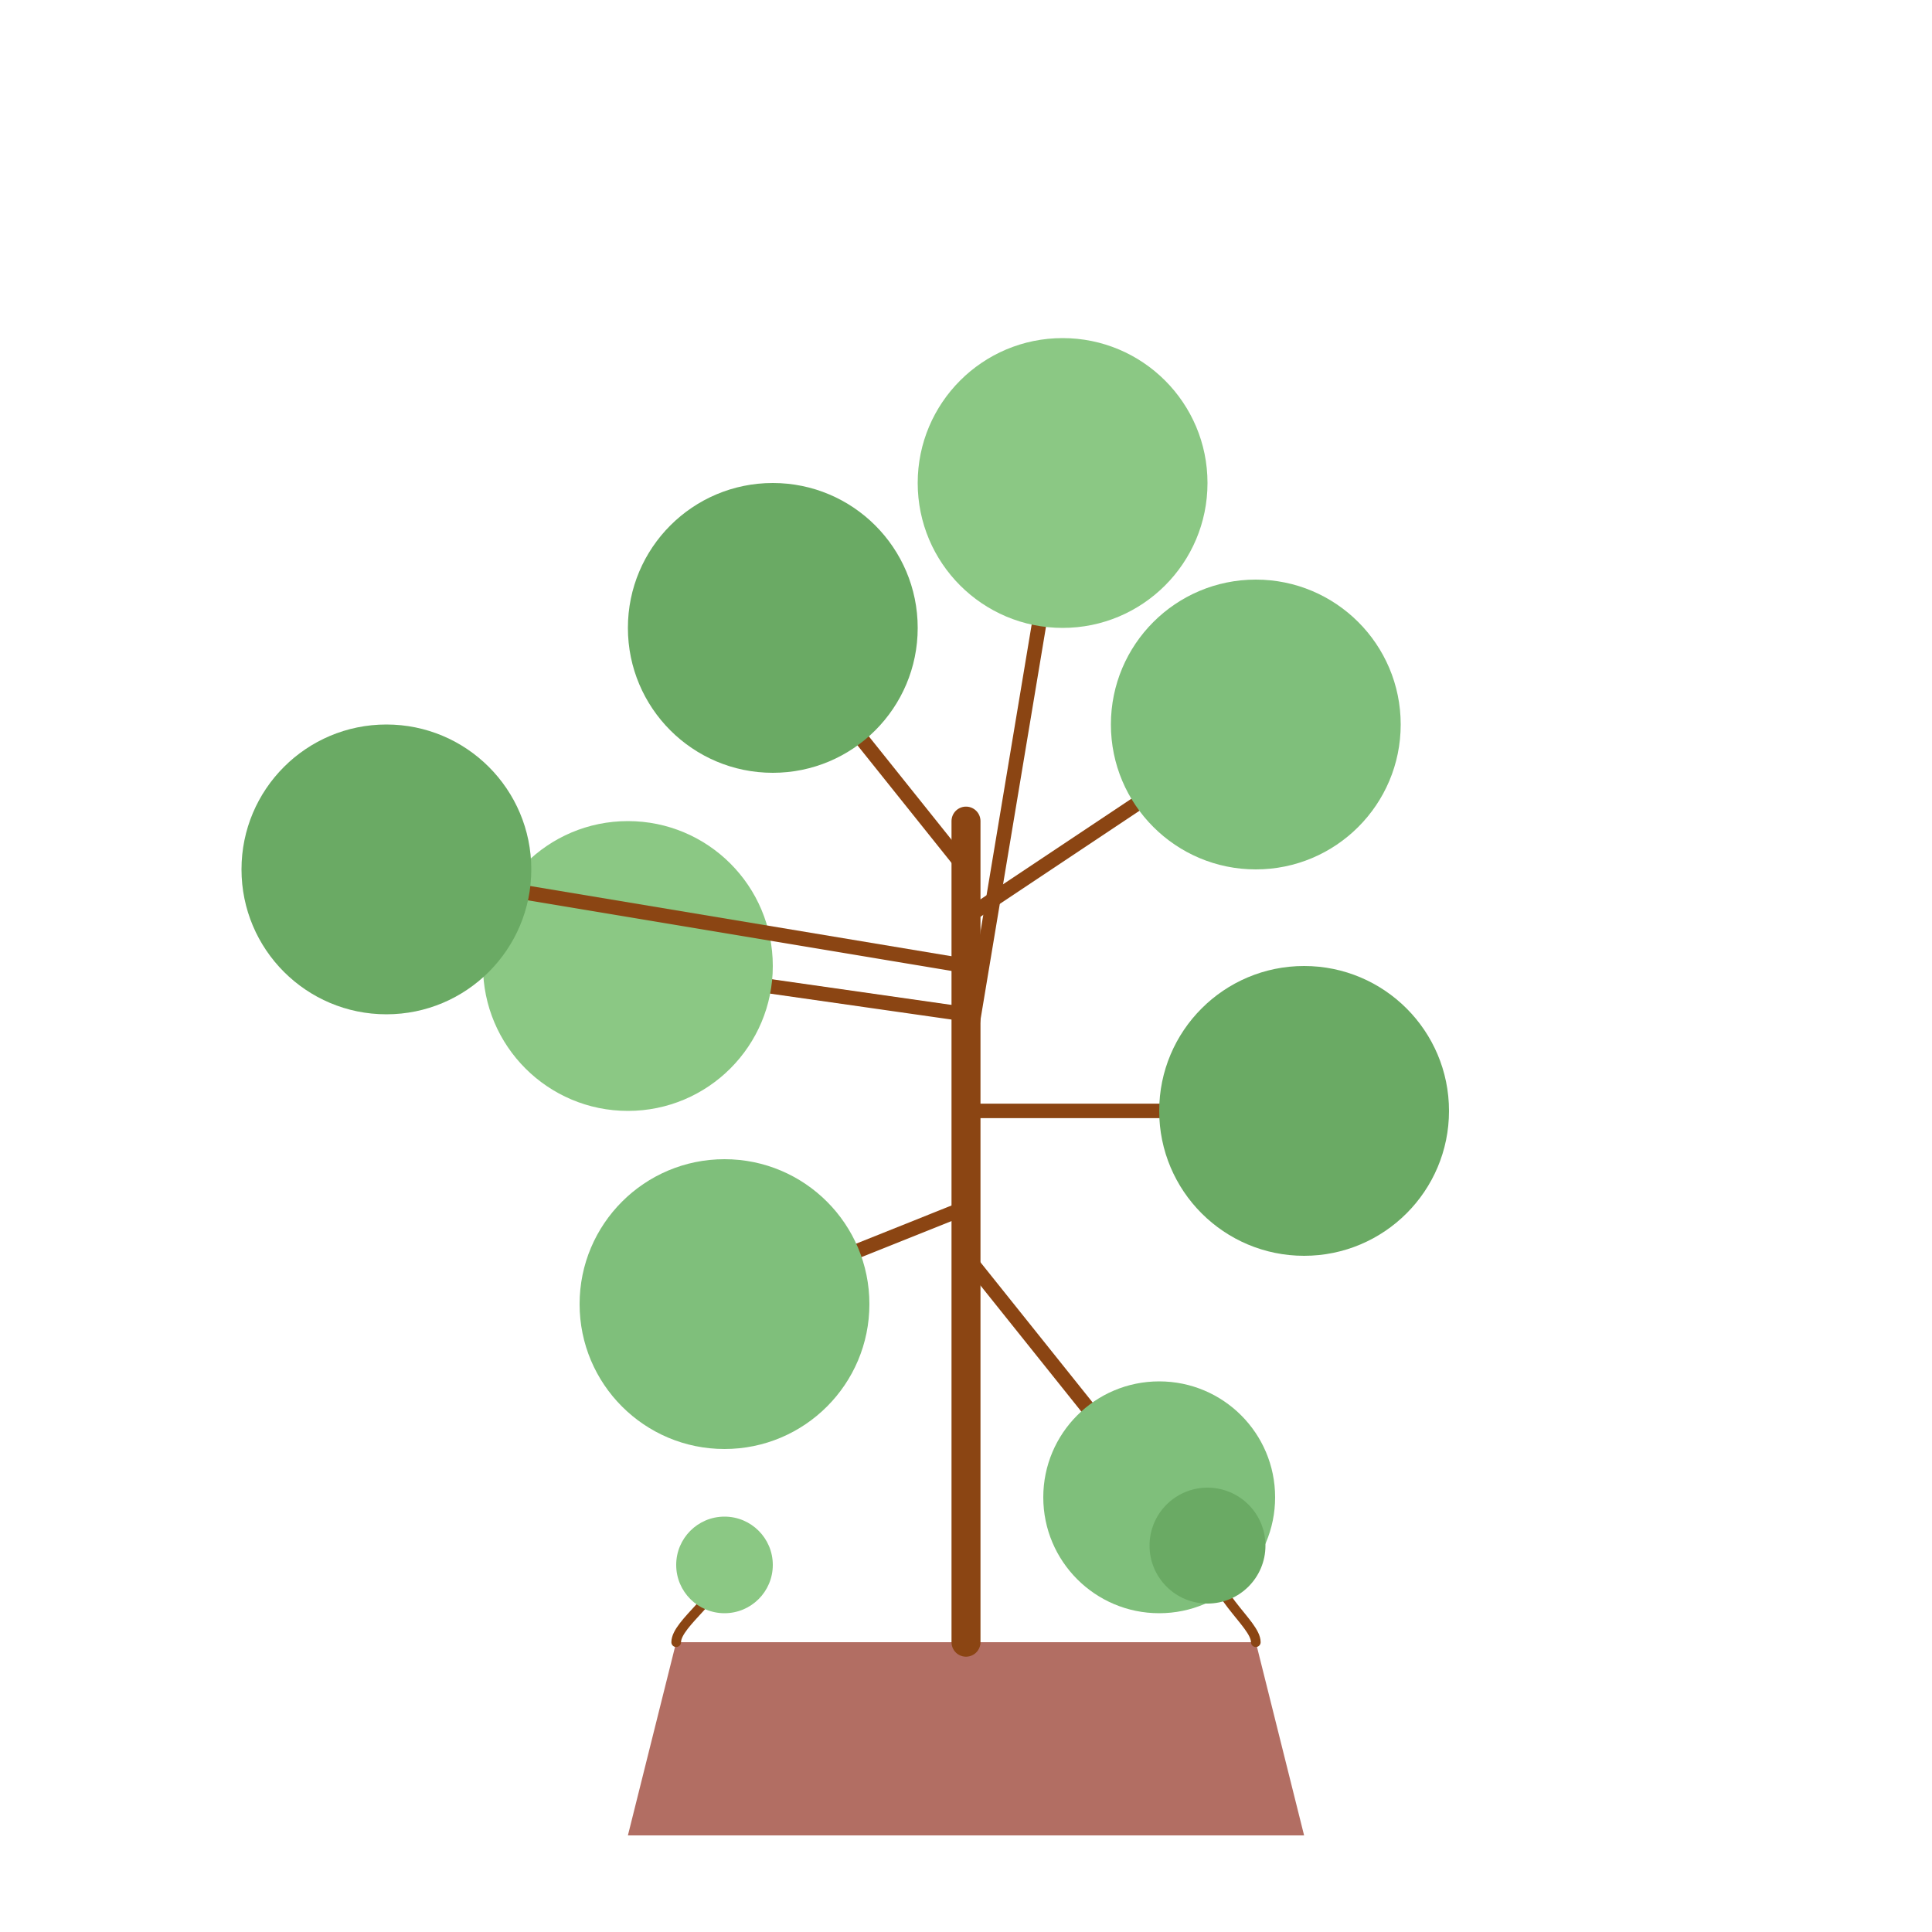 <?xml version="1.0" encoding="UTF-8"?>
<svg width="200px" height="200px" viewBox="0 0 200 200" version="1.1" xmlns="http://www.w3.org/2000/svg">
  <g stroke="none" stroke-width="1" fill="none" fill-rule="evenodd">
    <!-- Pot -->
    <path d="M70,170 L65,190 L135,190 L130,170 Z" fill="#B26E63" />
    
    <!-- Central stem -->
    <path d="M100,170 L100,85" stroke="#8B4513" stroke-width="3" stroke-linecap="round" />
    
    <!-- Distinctive coin-shaped leaves on stems (Chinese Money Plant) -->
    <!-- Leaf 1 -->
    <path d="M100,90 L80,65" stroke="#8B4513" stroke-width="1.5" stroke-linecap="round" />
    <circle cx="80" cy="65" r="15" fill="#6AAA64" />
    
    <!-- Leaf 2 -->
    <path d="M100,95 L130,75" stroke="#8B4513" stroke-width="1.5" stroke-linecap="round" />
    <circle cx="130" cy="75" r="15" fill="#7FBF7B" />
    
    <!-- Leaf 3 -->
    <path d="M100,105 L65,100" stroke="#8B4513" stroke-width="1.5" stroke-linecap="round" />
    <circle cx="65" cy="100" r="15" fill="#8BC884" />
    
    <!-- Leaf 4 -->
    <path d="M100,115 L135,115" stroke="#8B4513" stroke-width="1.5" stroke-linecap="round" />
    <circle cx="135" cy="115" r="15" fill="#6AAA64" />
    
    <!-- Leaf 5 -->
    <path d="M100,125 L75,135" stroke="#8B4513" stroke-width="1.5" stroke-linecap="round" />
    <circle cx="75" cy="135" r="15" fill="#7FBF7B" />
    
    <!-- Leaf 6 -->
    <path d="M100,110 L110,50" stroke="#8B4513" stroke-width="1.5" stroke-linecap="round" />
    <circle cx="110" cy="50" r="15" fill="#8BC884" />
    
    <!-- Leaf 7 -->
    <path d="M100,100 L40,90" stroke="#8B4513" stroke-width="1.5" stroke-linecap="round" />
    <circle cx="40" cy="90" r="15" fill="#6AAA64" />
    
    <!-- Leaf 8 -->
    <path d="M100,130 L120,155" stroke="#8B4513" stroke-width="1.5" stroke-linecap="round" />
    <circle cx="120" cy="155" r="12" fill="#7FBF7B" />
    
    <!-- Small baby plants/pups -->
    <path d="M70,170 C70,168 75,165 75,162" stroke="#8B4513" stroke-width="1" stroke-linecap="round" />
    <circle cx="75" cy="162" r="5" fill="#8BC884" />
    
    <path d="M130,170 C130,168 125,165 125,160" stroke="#8B4513" stroke-width="1" stroke-linecap="round" />
    <circle cx="125" cy="160" r="6" fill="#6AAA64" />
  </g>
</svg>